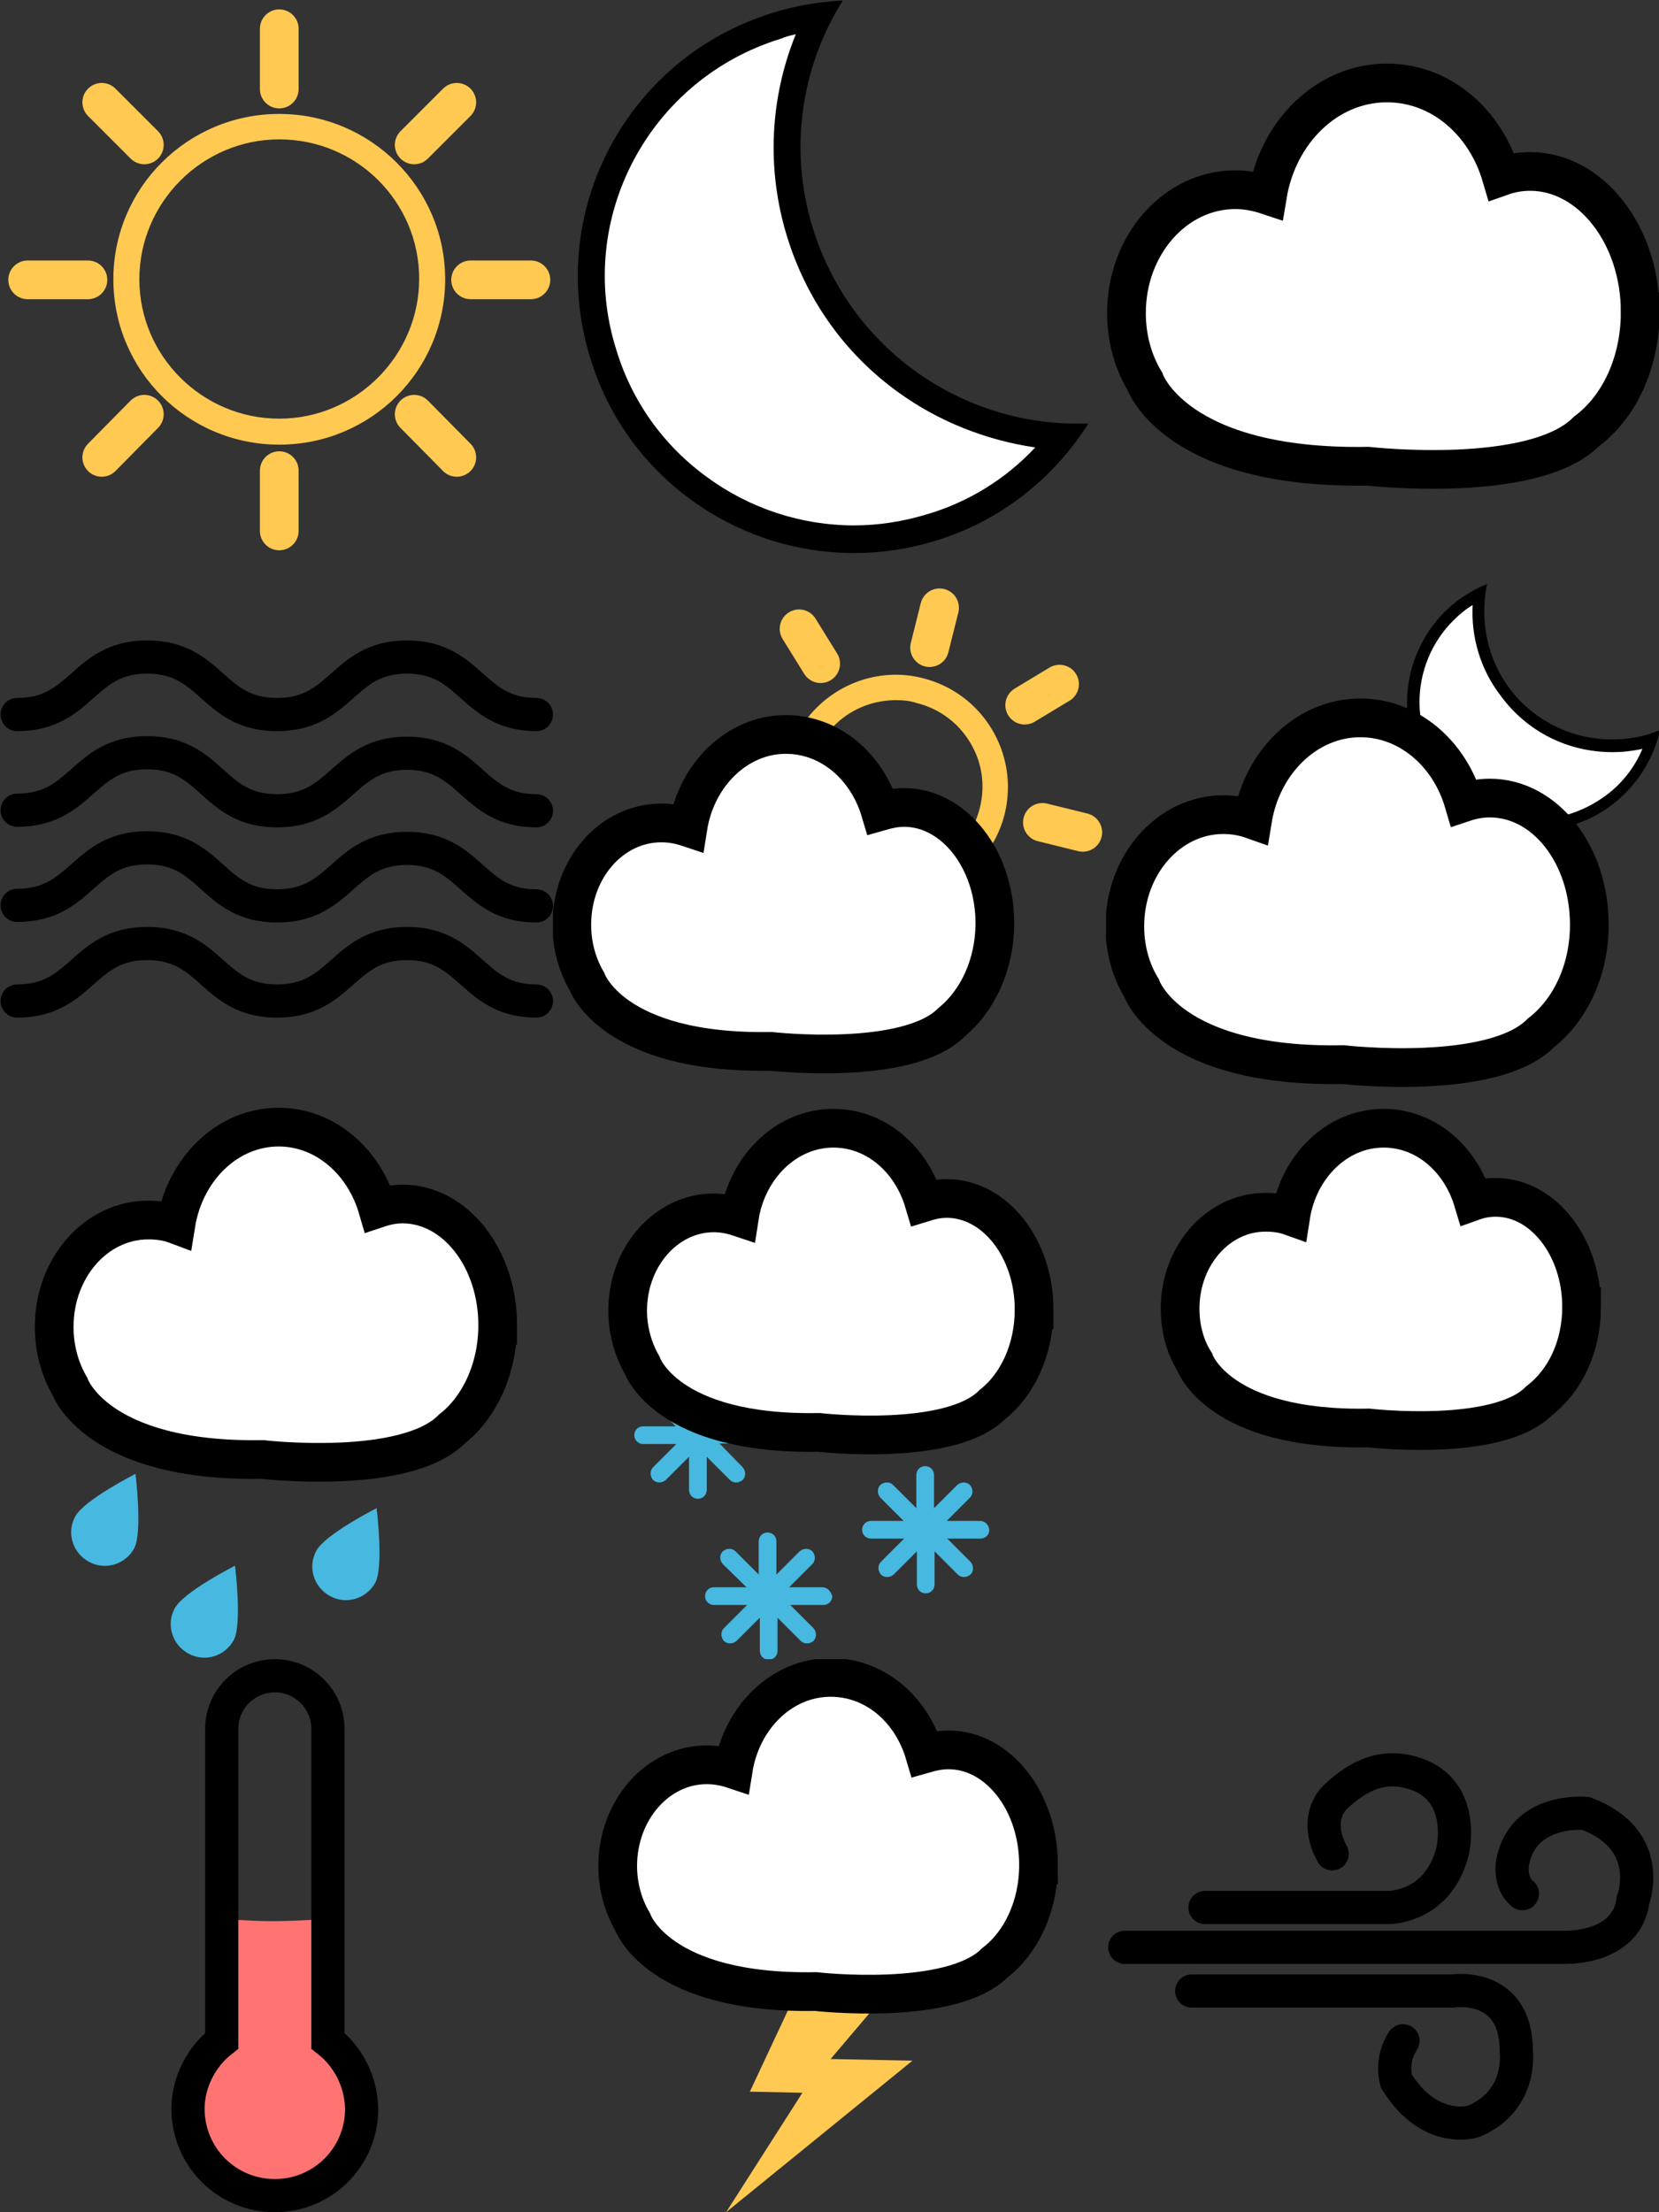 <?xml version="1.0" encoding="utf-8"?>
<!-- Generated by IcoMoon.io -->
<svg version="1.1" xmlns="http://www.w3.org/2000/svg" xmlns:xlink="http://www.w3.org/1999/xlink" width="300" height="400" viewBox="0 0 300 400">
<rect x="0" y="0" width="300" height="400" fill="#333333" stroke="none"/>
<svg id="icon-clear-day" width="100" height="100" viewBox="0 0 100 100" x="0" y="0">
<path fill="#ffc952" d="M50.5 25.2c14 0 25.3 11.3 25.3 25.2s-11.4 25.3-25.3 25.3-25.3-11.3-25.3-25.2 11.4-25.3 25.3-25.3zM50.5 20.6c-16.6 0-30 13.4-30 29.9s13.4 29.9 30 29.9 30-13.4 30-29.9-13.5-29.9-30-29.9v0z"></path>
<path fill="none" stroke="#ffc952" stroke-width="7" stroke-miterlimit="10" stroke-linecap="butt" stroke-linejoin="miter" d="M50.5 17.2v0"></path>
<path fill="none" stroke="#ffc952" stroke-width="7" stroke-miterlimit="10" stroke-linecap="round" stroke-linejoin="miter" d="M50.5 16.1v-10.9"></path>
<path fill="none" stroke="#ffc952" stroke-width="7" stroke-miterlimit="10" stroke-linecap="round" stroke-linejoin="miter" d="M50.5 96v-10.9"></path>
<path fill="none" stroke="#ffc952" stroke-width="7" stroke-miterlimit="10" stroke-linecap="round" stroke-linejoin="miter" d="M15.9 50.6h-10.9"></path>
<path fill="none" stroke="#ffc952" stroke-width="7" stroke-miterlimit="10" stroke-linecap="round" stroke-linejoin="miter" d="M96 50.6h-10.9"></path>
<path fill="none" stroke="#ffc952" stroke-width="7" stroke-miterlimit="10" stroke-linecap="round" stroke-linejoin="miter" d="M26.1 26.2l-7.7-7.7"></path>
<path fill="none" stroke="#ffc952" stroke-width="7" stroke-miterlimit="10" stroke-linecap="round" stroke-linejoin="miter" d="M82.6 82.7l-7.7-7.8"></path>
<path fill="none" stroke="#ffc952" stroke-width="7" stroke-miterlimit="10" stroke-linecap="round" stroke-linejoin="miter" d="M26.1 74.9l-7.7 7.8"></path>
<path fill="none" stroke="#ffc952" stroke-width="7" stroke-miterlimit="10" stroke-linecap="round" stroke-linejoin="miter" d="M82.6 18.5l-7.7 7.7"></path>
</svg>
<svg id="icon-clear-night" width="100" height="100" viewBox="0 0 100 100" x="100" y="0">
<path fill="#fff" d="M54.4 97.5c-21 0-39.2-13.5-45.4-33.6-7.7-25 6.5-51.6 31.5-59.3 2.4-0.7 5-1.3 7.5-1.6-6.1 12-7.3 26-3.4 39 6.6 21.3 25.5 36 47.5 37-6 7.8-14.2 13.5-23.7 16.4-4.6 1.4-9.3 2.1-14 2.1z"></path>
<path fill="#000" d="M43.9 6.2c-4.7 11.6-5.3 24.4-1.6 36.5 3.5 11.4 10.4 21.2 20.1 28.2 7.3 5.3 15.9 8.7 24.8 10-5.3 5.7-12.1 9.9-19.6 12.1-4.3 1.3-8.7 2-13.2 2-9.5 0-18.9-3.1-26.5-8.7-7.9-5.7-13.7-13.8-16.5-23.2-7.4-23.6 6-48.8 29.8-56.1 0.9-0.4 1.8-0.6 2.7-0.8zM52.4 0.1c-4.2 0.2-8.4 0.9-12.6 2.2-26.4 8.1-41.2 35.9-33.1 62.3 6.5 21.6 26.4 35.4 47.7 35.4 4.9 0 9.8-0.7 14.7-2.2 11.9-3.6 21.5-11.4 27.7-21.2-0.6 0-1.4 0-2 0-21.4 0-41.1-13.8-47.8-35.3-4.5-14.5-2-29.4 5.4-41.2v0z"></path>
</svg>
<svg id="icon-cloud" width="100" height="100" viewBox="0 0 100 100" x="200" y="0">
<path fill="#fff" stroke="#000" stroke-width="7" stroke-miterlimit="10" stroke-linecap="butt" stroke-linejoin="miter" d="M96.6 56.4c0-14-9-25.4-19.9-25.4-1.8 0-3.5 0.3-5.2 0.9-2.9-9.9-11-16.9-20.7-16.9-10.8 0-19.7 8.8-21.6 20.3-1.8-0.6-3.8-1-5.8-1-10.9 0-19.7 10-19.7 22.3 0 4.6 1.2 8.8 3.3 12.3v0c0 0 5.4 16 40.4 15.4 0 0 29.9 3.4 39.5-6.3v0c5.9-4.4 9.7-12.4 9.7-21.6z"></path>
</svg>
<svg id="icon-fog" width="100" height="100" viewBox="0 0 100 100" x="0" y="100">
<path fill="none" stroke="#000" stroke-width="6" stroke-miterlimit="10" stroke-linecap="round" stroke-linejoin="miter" d="M97 81c-11.7 0-11.7-10.4-23.4-10.4s-11.7 10.4-23.5 10.4-11.7-10.4-23.5-10.4c-11.7 0-11.7 10.4-23.5 10.4"></path>
<path fill="none" stroke="#000" stroke-width="6" stroke-miterlimit="10" stroke-linecap="round" stroke-linejoin="miter" d="M97 63.8c-11.7 0-11.7-10.4-23.4-10.4s-11.7 10.4-23.5 10.4-11.7-10.5-23.5-10.5c-11.7 0-11.7 10.4-23.5 10.4"></path>
<path fill="none" stroke="#000" stroke-width="6" stroke-miterlimit="10" stroke-linecap="round" stroke-linejoin="miter" d="M97 46.6c-11.7 0-11.7-10.4-23.4-10.4s-11.7 10.4-23.5 10.4-11.7-10.5-23.5-10.5c-11.7 0-11.7 10.4-23.5 10.4"></path>
<path fill="none" stroke="#000" stroke-width="6" stroke-miterlimit="10" stroke-linecap="round" stroke-linejoin="miter" d="M97 29.2c-11.7 0-11.7-10.4-23.4-10.4s-11.7 10.4-23.5 10.4-11.7-10.4-23.5-10.4c-11.7 0-11.7 10.4-23.5 10.4"></path>
</svg>
<svg id="icon-part-cloud-day" width="100" height="100" viewBox="0 0 100 100" x="100" y="100">
<path fill="none" stroke="#000" stroke-width="9" stroke-miterlimit="10" stroke-linecap="butt" stroke-linejoin="miter" d="M67.3 20.3v0"></path>
<path fill="none" stroke="#ffc952" stroke-width="7" stroke-miterlimit="10" stroke-linecap="round" stroke-linejoin="miter" d="M68.1 17.1l1.8-7.2"></path>
<path fill="none" stroke="#ffc952" stroke-width="7" stroke-miterlimit="10" stroke-linecap="round" stroke-linejoin="miter" d="M48.4 20l-3.9-6.3"></path>
<path fill="#ffc952" d="M62 22v4.6c1.3 0 2.5 0.1 3.7 0.5 4.1 1 7.5 3.5 9.7 7.1s2.8 7.8 1.8 11.8c-1.7 7.1-8 11.9-15.2 11.9-1.3 0-2.5-0.1-3.7-0.5-4.1-1-7.5-3.5-9.7-7.1s-2.8-7.8-1.8-11.8c1.7-7.1 8-11.9 15.2-11.9v-4.6zM62 22c-9.1 0-17.4 6.2-19.7 15.5-2.6 10.9 4 21.8 14.9 24.5 1.6 0.4 3.2 0.6 4.8 0.6 9.1 0 17.4-6.2 19.7-15.5 2.6-10.9-4-21.8-14.9-24.5-1.6-0.4-3.2-0.6-4.8-0.6v0z"></path>
<path fill="#fff" stroke="#000" stroke-width="7" stroke-miterlimit="10" stroke-linecap="butt" stroke-linejoin="miter" d="M79.9 66.9c0-11.5-7.4-20.9-16.4-20.9-1.5 0-2.9 0.3-4.3 0.7-2.4-8.1-9.1-13.9-17.1-13.9-8.8 0-16.2 7.3-17.7 16.8-1.5-0.5-3.1-0.8-4.8-0.8-9 0-16.2 8.2-16.2 18.4 0 3.8 1 7.3 2.7 10.2v0c0 0 4.5 13.2 33.3 12.7 0 0 24.6 2.8 32.6-5.2v0c4.7-3.8 7.9-10.4 7.9-18z"></path>
<path fill="none" stroke="#ffc952" stroke-width="7" stroke-miterlimit="10" stroke-linecap="round" stroke-linejoin="miter" d="M95.8 50.5l-7.3-1.8"></path>
<path fill="none" stroke="#ffc952" stroke-width="7" stroke-miterlimit="10" stroke-linecap="round" stroke-linejoin="miter" d="M91.6 23.7l-6.3 3.8"></path>
</svg>
<svg id="icon-part-cloud-night" width="100" height="100" viewBox="0 0 100 100" x="200" y="100">
<path fill="#fff" d="M77.6 49.2c-7 0-13.5-3.3-17.7-8.9-3.5-4.7-5-10.6-4.1-16.4 0.9-5.9 3.9-11 8.7-14.5 1-0.7 2-1.4 3.1-2-0.8 6.2 0.8 12.6 4.6 17.6 4.6 6.2 11.7 9.8 19.5 9.8 2.4 0 4.8-0.4 7.1-1.1-1.4 4.4-4.1 8.2-7.8 11-4 3-8.5 4.5-13.4 4.5z"></path>
<path fill="#000" d="M66.3 9.4c-0.3 5.8 1.4 11.6 5 16.3 4.8 6.6 12.2 10.3 20.3 10.3 1.8 0 3.6-0.2 5.4-0.6-1.4 3.4-3.8 6.4-6.7 8.5-3.7 2.7-8 4.2-12.5 4.2-6.7 0-12.9-3.1-16.9-8.5-3.3-4.5-4.8-10.1-4-15.6 0.8-5.6 3.8-10.5 8.2-13.8 0.4-0.3 0.7-0.5 1.2-0.8zM68.9 5.6c-1.8 0.7-3.5 1.7-5.2 2.9-10.2 7.7-12.3 22.2-4.7 32.4 4.6 6.1 11.5 9.3 18.6 9.3 4.8 0 9.7-1.5 13.8-4.6 4.6-3.5 7.6-8.3 8.8-13.6-2.8 1.2-5.7 1.7-8.7 1.7-7.1 0-14-3.2-18.6-9.3-4.1-5.6-5.3-12.4-4-18.8v0z"></path>
<path fill="#fff" stroke="#000" stroke-width="7" stroke-miterlimit="10" stroke-linecap="butt" stroke-linejoin="miter" d="M87.4 67.2c0-12.7-8-22.9-18-22.9-1.7 0-3.2 0.3-4.7 0.8-2.6-8.9-10-15.3-18.7-15.3-9.7 0-17.8 8-19.5 18.4-1.7-0.6-3.4-0.9-5.3-0.9-9.8 0-17.8 9-17.8 20.2 0 4.1 1.1 8 3 11.1v0c0 0 4.9 14.5 36.5 13.9 0 0 27 3.1 35.7-5.7v0c5.3-4.1 8.8-11.3 8.8-19.6z"></path>
</svg>
<svg id="icon-rain" width="100" height="100" viewBox="0 0 100 100" x="0" y="200">
<path fill="#47b8e0" d="M42.3 96.5c-1.6 3-5.3 4.1-8.2 2.5-3-1.6-4.1-5.3-2.5-8.2 1.6-3 10.9-7.7 10.9-7.7s1.3 10.4-0.2 13.4z"></path>
<path fill="#47b8e0" d="M24.3 79.9c-1.6 3-5.3 4.1-8.2 2.5-3-1.6-4.1-5.3-2.5-8.2 1.6-3 10.9-7.7 10.9-7.7s1.3 10.4-0.2 13.4z"></path>
<path fill="#47b8e0" d="M67.9 86.1c-1.6 3-5.3 4.1-8.2 2.5-3-1.6-4.1-5.3-2.5-8.2 1.6-3 10.9-7.7 10.9-7.7s1.3 10.4-0.2 13.4z"></path>
<path fill="#fff" stroke="#000" stroke-width="7" stroke-miterlimit="10" stroke-linecap="butt" stroke-linejoin="miter" d="M90 39.6c0-12.1-7.7-21.9-17.2-21.9-1.6 0-3 0.3-4.5 0.8-2.5-8.6-9.6-14.7-17.9-14.7-9.3 0-17 7.6-18.6 17.6-1.6-0.6-3.3-0.8-5-0.8-9.4 0-17 8.6-17 19.3 0 3.9 1 7.6 2.8 10.7v0c0 0 4.7 13.8 34.9 13.3 0 0 25.8 3 34.2-5.5v0c5-3.9 8.3-10.9 8.3-18.8z"></path>
</svg>
<svg id="icon-sleet" width="100" height="100" viewBox="0 0 100 100" x="100" y="200">
<path fill="#47b8e0" d="M77.2 75h-6l4.2-4.2c0.6-0.6 0.6-1.6 0-2.3-0.6-0.6-1.6-0.6-2.3 0l-4.2 4.2v-6c0-0.9-0.7-1.6-1.6-1.6s-1.6 0.7-1.6 1.6v6l-4.2-4.2c-0.6-0.6-1.6-0.6-2.3 0-0.6 0.6-0.6 1.6 0 2.3l4.2 4.2h-5.9c-0.9 0-1.6 0.7-1.6 1.6s0.7 1.6 1.6 1.6h6l-4.2 4.2c-0.6 0.6-0.6 1.6 0 2.3 0.6 0.6 1.6 0.6 2.3 0l4.2-4.2v6c0 0.9 0.7 1.6 1.6 1.6s1.6-0.7 1.6-1.6v-6l4.2 4.2c0.6 0.6 1.6 0.6 2.3 0 0.6-0.6 0.6-1.6 0-2.3l-4.2-4.2h6c0.9 0 1.6-0.7 1.6-1.6-0.1-0.9-0.8-1.6-1.7-1.6z"></path>
<path fill="#47b8e0" d="M36 57.9h-6l4.2-4.2c0.6-0.6 0.6-1.6 0-2.3s-1.6-0.6-2.3 0l-4.2 4.2v-6c0-0.9-0.7-1.6-1.6-1.6s-1.6 0.7-1.6 1.6v6l-4.2-4.2c-0.6-0.6-1.6-0.6-2.3 0s-0.6 1.6 0 2.3l4.2 4.2h-5.9c-0.9 0-1.6 0.7-1.6 1.6s0.7 1.6 1.6 1.6h6l-4.2 4.2c-0.6 0.6-0.6 1.6 0 2.3 0.6 0.6 1.6 0.6 2.3 0l4.2-4.2v6c0 0.9 0.7 1.6 1.6 1.6s1.6-0.7 1.6-1.6v-6l4.2 4.2c0.6 0.6 1.6 0.6 2.3 0 0.6-0.6 0.6-1.6 0-2.3l-4.2-4.3h6c0.9 0 1.6-0.7 1.6-1.6-0.1-0.8-0.8-1.5-1.7-1.5z"></path>
<path fill="#47b8e0" d="M48.7 87h-6l4.2-4.2c0.6-0.6 0.6-1.6 0-2.3-0.6-0.6-1.6-0.6-2.3 0l-4.2 4.2v-6c0-0.9-0.7-1.6-1.6-1.6s-1.6 0.7-1.6 1.6v6l-4.2-4.2c-0.6-0.6-1.6-0.6-2.3 0-0.6 0.6-0.6 1.6 0 2.3l4.3 4.2h-5.9c-0.9 0-1.6 0.7-1.6 1.6s0.7 1.6 1.6 1.6h6l-4.2 4.2c-0.6 0.6-0.6 1.6 0 2.3 0.6 0.6 1.6 0.6 2.3 0l4.2-4.2v6c0 0.9 0.7 1.6 1.6 1.6s1.6-0.7 1.6-1.6v-6l4.2 4.2c0.6 0.6 1.6 0.6 2.3 0 0.6-0.6 0.6-1.6 0-2.3l-4.2-4.2h6c0.9 0 1.6-0.7 1.6-1.6-0.3-0.9-0.9-1.6-1.8-1.6z"></path>
<path fill="#fff" stroke="#000" stroke-width="7" stroke-miterlimit="10" stroke-linecap="butt" stroke-linejoin="miter" d="M87 36.8c0-11.1-7.1-20.1-15.8-20.1-1.5 0-2.8 0.3-4.1 0.7-2.3-7.8-8.7-13.4-16.4-13.4-8.5 0-15.6 7-17 16.1-1.5-0.5-3-0.8-4.6-0.8-8.6 0-15.6 7.9-15.6 17.7 0 3.6 1 7 2.6 9.8v0c0 0 4.3 12.7 32 12.2 0 0 23.6 2.7 31.3-5v0c4.6-3.6 7.6-10 7.6-17.2z"></path>
</svg>
<svg id="icon-snow" width="100" height="100" viewBox="0 0 100 100" x="200" y="200">
<path fill="#fff" stroke="#000" stroke-width="7" stroke-miterlimit="10" stroke-linecap="butt" stroke-linejoin="miter" d="M86 36.3c0-10.9-7-19.8-15.5-19.8-1.4 0-2.7 0.2-4.1 0.7-2.3-7.7-8.6-13.2-16.2-13.2-8.4 0-15.4 6.9-16.8 15.9-1.4-0.5-2.9-0.7-4.6-0.7-8.5 0-15.4 7.8-15.4 17.4 0 3.6 0.9 6.9 2.6 9.6v0c0 0 4.2 12.5 31.5 12 0 0 23.3 2.7 30.8-4.9v0c4.7-3.6 7.7-9.8 7.7-17z"></path>
</svg>
<svg id="icon-thermometer" width="100" height="100" viewBox="0 0 100 100" x="0" y="300">
<path fill="#ff7473" d="M59.3 69v-22c-10.1 0.5-10.1 0.5-19.2 0v22c-3.6 2.8-6.1 7.4-6.1 12.3 0 8.7 7 15.7 15.7 15.7s15.7-7 15.7-15.7c-0.1-4.9-2.4-9.4-6.1-12.3z"></path>
<path fill="none" stroke="#000" stroke-width="6" stroke-miterlimit="10" stroke-linecap="round" stroke-linejoin="miter" d="M59.3 69v-56.4c0-5.3-4.3-9.6-9.6-9.6s-9.6 4.3-9.6 9.6v56.4c-3.6 2.8-6.1 7.4-6.1 12.3 0 8.7 7 15.7 15.7 15.7s15.7-7 15.7-15.7c-0.1-4.9-2.4-9.4-6.1-12.3z"></path>
</svg>
<svg id="icon-thunderstorm" width="100" height="100" viewBox="0 0 100 100" x="100" y="300">
<path fill="#ffc952" d="M46.7 54.5l-11.1 23.7 9.5 0.2-13.8 21.6 33.7-27.4-14.8-0.3 15.1-17.8z"></path>
<path fill="#fff" stroke="#000" stroke-width="7" stroke-miterlimit="10" stroke-linecap="butt" stroke-linejoin="miter" d="M87.8 37.2c0-11.5-7.3-20.8-16.3-20.8-1.5 0-2.9 0.3-4.3 0.7-2.4-8.1-9-13.8-17-13.8-8.8 0-16.1 7.2-17.6 16.6-1.5-0.5-3.1-0.8-4.8-0.8-8.9 0-16.1 8.2-16.1 18.3 0 3.7 1 7.2 2.7 10.1v0c0 0 4.5 13.1 33.1 12.6 0 0 24.4 2.8 32.4-5.2v0c4.7-3.6 7.9-10.1 7.9-17.7z"></path>
</svg>
<svg id="icon-wind" width="100" height="100" viewBox="0 0 100 100" x="200" y="300">
<path fill="none" stroke="#000" stroke-width="6" stroke-miterlimit="10" stroke-linecap="round" stroke-linejoin="miter" d="M17.9 44.9h33.3c0 0 9 0 11.5-10.3 0 0 3-12.7-9.4-14.5-3.2-0.4-7 0.3-11.8 4.8 0 0-4.2 3.6-0.6 10.3"></path>
<path fill="none" stroke="#000" stroke-width="6" stroke-miterlimit="10" stroke-linecap="round" stroke-linejoin="miter" d="M3.4 52.1h79.2c0 0 11.5 0.6 12.7-8.5 0 0 4.2-10.9-8.5-15.7 0 0-11.5-1.2-13.3 9 0 0-0.6 3.6 1.8 5.5"></path>
<path fill="none" stroke="#000" stroke-width="6" stroke-miterlimit="10" stroke-linecap="round" stroke-linejoin="miter" d="M15.5 60h47.2c0 0 11.5-1.8 11.5 10.9 0 0 1.2 9-7.8 12.7 0 0-7.8 2.5-13.9-7.3 0 0-1.2-3.6 1.2-7.3"></path>
</svg>
</svg>
